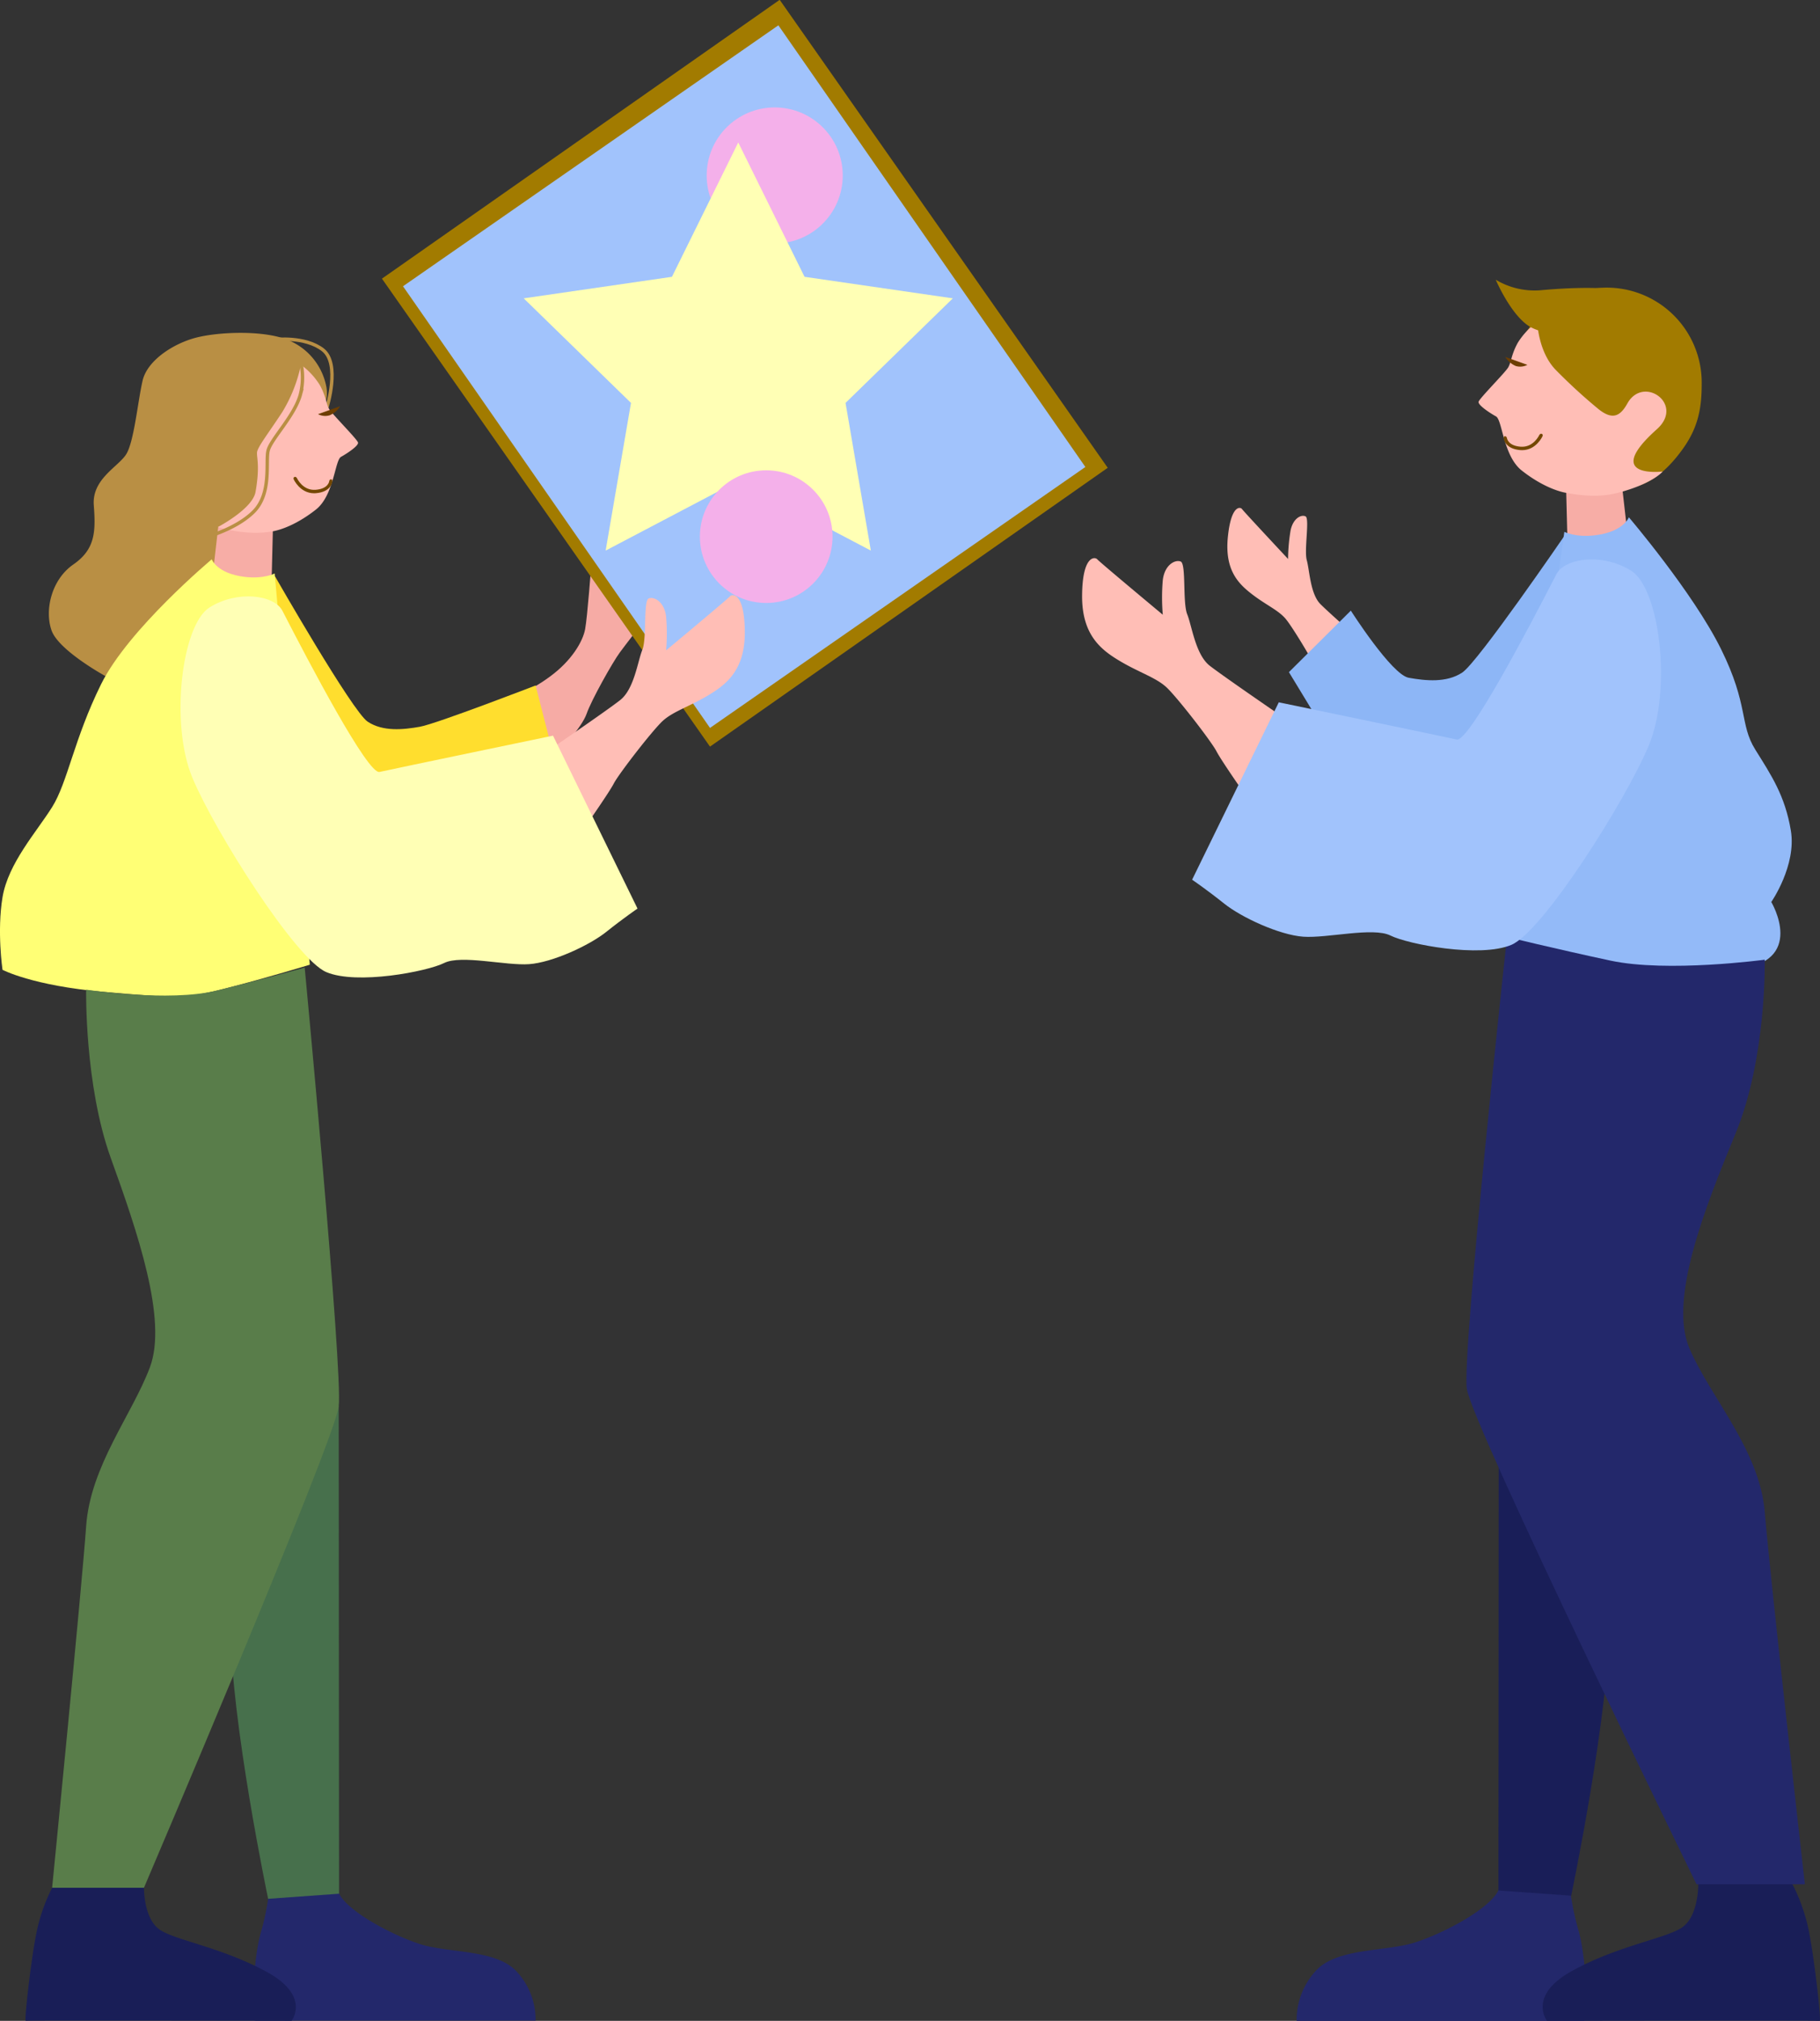 <svg id="Слой_1" data-name="Слой 1" xmlns="http://www.w3.org/2000/svg" viewBox="0 0 535.02 594.04"><rect x="0" y="0" width="535.02" height="594.04" fill="#333333" stroke="none"/><defs><style>.cls-1{fill:#a27b00;}.cls-2{fill:#ffbeb6;}.cls-3{fill:#f6aba5;}.cls-4{fill:#23286b;}.cls-5{fill:none;stroke:#b98f44;stroke-miterlimit:10;}.cls-6{fill:#ffde2e;}.cls-7{fill:#47704c;}.cls-8{fill:#b98f44;}.cls-9{fill:#f7ada6;}.cls-10{fill:#ffff75;}.cls-11{fill:#6d3e00;}.cls-12{fill:#191e57;}.cls-13{fill:#597d4a;}.cls-14{fill:#8db6f6;}.cls-15{fill:#191e58;}.cls-16{fill:#93baf8;}.cls-17{fill:#a1c3fc;}.cls-18{fill:#734700;}.cls-19{fill:#ffffb5;}.cls-20{fill:#f4b0ea;}</style></defs><title>present 2</title><path class="cls-1" d="M500.24,113c0,7.11-1.1,12.78-5.58,19-4.65,6.45-10.53,11.75-18.84,11.75-15.41,0-31.41-15.33-31.41-30.75a27.92,27.92,0,1,1,55.83,0Z"/><path class="cls-2" d="M404.72,192.51s-13.58-11.92-16.57-14.94-3.18-9.95-4-12.89.88-12.24-.35-12.88-3.7.52-4.42,4.18a53.55,53.55,0,0,0-.73,8.33s-13.09-14-13.53-14.66-3.24-1.36-4.18,8.33,3.15,13.66,7.22,16.78,7.6,4.59,9.75,7.12,9,14,9.91,16.48,5.47,10.89,5.63,11.33S404.72,192.51,404.72,192.51Z"/><path class="cls-2" d="M378.87,212s-19-13-23.22-16.28S350.39,184,349,180.57s-.25-14.87-1.92-15.51-4.75,1-5.26,5.51a59.78,59.78,0,0,0,0,10.13s-18.59-15.48-19.24-16.27-4.36-1.3-4.48,10.5,5.64,16.16,11.28,19.49,10.39,4.75,13.47,7.57,13.21,15.9,14.75,18.85,8.33,12.57,8.59,13.08S378.87,212,378.87,212Z"/><path class="cls-3" d="M154,204.54c1-2.5,1.12-.87,7.62-5.62S171.32,188.54,172,185s1.87-19.62,1.87-19.62L187.41,185s-3.09,3.94-5.21,6.81-8.34,13.94-9.75,18-8.13,11.13-8.38,11.63-10.12-7.5-10.12-7.5Z"/><path class="cls-4" d="M79.82,548.92l-1,9.25A73,73,0,0,1,76.7,568c-1.63,5.75-1.88,12.63-2.5,17.5a18.07,18.07,0,0,0,.87,8.49h82.38a20.81,20.81,0,0,0-5.38-14.24c-6-6.87-20.25-5.51-28.75-8.32s-21-9.55-23.65-14.8S79.82,548.92,79.82,548.92Z"/><path class="cls-5" d="M80.74,99.83s8.92-1.08,14.17,3,1.19,16.92,1.19,16.92Z"/><path class="cls-6" d="M78.82,171l2-1.62s22.75,39.75,27.25,42.75,10.5,2.37,15.38,1.5,34-12.13,34-12.13l5,19.5L142.7,236.79s-30.13.38-33.63,0S96.32,231,94.45,228s-15.63-34.12-15.63-34.12Z"/><path class="cls-7" d="M93.32,394.67l6.25,18.75.1,143.25-20.85,1.5s-11-52.5-11-79.5S93.32,394.67,93.32,394.67Z"/><path class="cls-8" d="M92.82,121.5s4-1.75,3.17-7.5A18.57,18.57,0,0,0,83.66,99.58c-7.17-2.5-19.5-2-26-.33s-14.34,6.58-15.75,12.67-2.5,18-4.84,21.66S27,140.83,27.57,148.5s.5,12.92-6,17.42-8.5,13.5-6.41,19.41S31,198.75,31,198.75l48.52-47Z"/><polygon class="cls-9" points="64.14 154.98 62.7 167.6 73.7 172.79 79.89 168.93 80.32 151.6 64.14 154.98"/><path class="cls-2" d="M88.46,107.23A43.6,43.6,0,0,1,83,121.1c-4,6.13-7.31,10.32-7.44,11.88s.9,4-.44,11.62c-.87,5-11.06,10.32-11.06,10.32s8.16,2.74,16.19,1.25c2.62-.48,7.31-2.19,12.62-6.38s5.57-14.5,7.38-15.5,5.19-3.25,5-4.19-7.63-8.37-8.5-9.87-.88-3.69-2.75-7.06A21,21,0,0,0,88.46,107.23Z"/><path class="cls-10" d="M62.24,164.42s-24.5,20.5-32.5,36.66-9.83,28.84-14.42,36.17S2.41,253.75.74,263.75s0,21.33,0,21.33,8.71,4.65,29.69,6.49,24.06,2,36.08-1.07,24.56-6.92,24.56-6.92l-10.33-115s-3.2,1.69-8.83,1C63.74,168.58,62.24,164.42,62.24,164.42Z"/><path class="cls-11" d="M93.49,121.75a4.57,4.57,0,0,0,3.42.33,6.7,6.7,0,0,0,3.08-2.66"/><path class="cls-5" d="M59.32,158.25s9.67-2.33,15.17-7.75,3.5-14.75,4.33-18.08,7.84-10.25,9.5-16.5a20.25,20.25,0,0,0-.58-11.75L61.91,124.83Z"/><path class="cls-12" d="M17.32,551.17l-2,3.75a52.46,52.46,0,0,0-4.5,12.75c-1.62,7.5-3.75,26.5-3.25,26.37s78.13,0,78.13,0,5.75-7.25-7.25-14.37-26.18-9.13-31.22-12.25-4.91-12.5-4.91-12.5S34.2,542.42,34.2,542,17.32,551.17,17.32,551.17Z"/><path class="cls-13" d="M25.32,290.92s-.5,28,7.25,49.5,16.75,47.5,11.5,61.5-17.51,29-18.75,46.75-10,106.25-10,106.25h27s56-131.25,57.25-141.5-10-129-10-129-11.5,3.25-25.75,6.75S25.32,290.92,25.32,290.92Z"/><path class="cls-4" d="M460.81,547.74l1,9.49A73.62,73.62,0,0,0,464,567.36c1.67,5.91,1.92,13,2.57,18a18.6,18.6,0,0,1-.9,8.71H381.17a21.33,21.33,0,0,1,5.52-14.61c6.15-7,20.77-5.66,29.5-8.53s21.6-9.81,24.26-15.19S460.81,547.74,460.81,547.74Z"/><path class="cls-14" d="M464.57,160.92l-4.7-3.39s-25.39,37.09-30,40.16-10.77,2.44-15.77,1.54-17-19.73-17-19.73l-18.2,18.08L394.34,223s30.91.38,34.5,0,13.08-5.9,15-9,16-35,16-35Z"/><path class="cls-15" d="M447,389.49l-6.41,19.23-.1,147,21.39,1.53s11.29-53.86,11.29-81.56S447,389.49,447,389.49Z"/><polygon class="cls-9" points="476.91 143.57 478.38 156.53 467.1 161.85 460.75 157.89 460.3 140.11 476.91 143.57"/><path class="cls-2" d="M451.9,94.65s.27,8.93,5.58,14.23a162.2,162.2,0,0,0,12.34,11.31c4.13,3.35,6.44,2.25,8.56-1.57,4.69-8.45,16.94.17,8.69,7.55-16.39,14.65,1.7,12.44,1.7,12.44s-2.59,3.22-11.76,5.88c-4,1.16-8.47,1.9-16.71.37-2.69-.49-7.5-2.25-12.95-6.54s-5.71-14.88-7.57-15.91-5.32-3.33-5.13-4.29,7.83-8.59,8.72-10.13.9-3.79,2.82-7.25A21.57,21.57,0,0,1,451.9,94.65Z"/><path class="cls-16" d="M478.83,152.06s18.87,22.13,27.08,38.71,5.39,22.06,10.09,29.59,8.74,13.53,10.45,23.79-5.75,21-5.75,21,10.73,17.94-10.79,19.83-29.39.7-41.72-2.47S443,275.42,443,275.42l16.87-119.08s3.29,1.73,9.07,1C477.29,156.34,478.83,152.06,478.83,152.06Z"/><path class="cls-12" d="M524.94,550.05l2,3.85A53.7,53.7,0,0,1,531.61,567c1.66,7.7,3.84,27.19,3.33,27.06s-80.15,0-80.15,0-5.9-7.44,7.44-14.75,26.86-9.36,32-12.56,5-12.83,5-12.83,8.34-12.82,8.34-13.21S524.94,550.05,524.94,550.05Z"/><path class="cls-4" d="M518.78,282.11s.59,28.82-8.55,51-19.76,48.9-13.57,63.31,20.66,29.86,22.13,48.13S530.57,553.9,530.57,553.9H498.72s-66.06-135.12-67.53-145.68S443,275.42,443,275.42s13.57,3.34,30.38,6.95S518.78,282.11,518.78,282.11Z"/><path class="cls-1" d="M478.32,86.35l3.35.34s-5.47-3.52-29.16-1.34a22.24,22.24,0,0,1-12.81-3.12s4.19,9.87,9.56,13.5,18.19,2.75,18.19,2.75Z"/><path class="cls-11" d="M449,107.25a4.58,4.58,0,0,1-3.41.34,6.74,6.74,0,0,1-3.09-2.67"/><path class="cls-17" d="M479.54,167.79c8.38,5.3,12,35,5.13,51.38s-31.12,54.64-40.36,58.57-30.43-.17-35.56-2.73-18.64.85-25.65.34-18.13-5.64-23.26-9.75-9.4-7-9.4-7l25.48-52.15s47.7,9.91,52.32,10.94c3.53.79,21.19-32.79,29.28-48.59C460,164,471.16,162.49,479.54,167.79Z"/><path class="cls-18" d="M92.34,145c-4.15,0-6-4.06-6-4.11-.28-.67.54-1,.91-.4.07.11,1.73,3.8,5.55,3.49s4-2.55,4-2.64c.16-.62,1-.57.91.1,0,.16-.29,3.18-4.88,3.54Z"/><rect class="cls-1" x="147.56" y="25.73" width="142.79" height="168" transform="translate(-23.32 145.54) rotate(-35.03)"/><rect class="cls-17" x="151.67" y="30.56" width="134.57" height="158.33" transform="matrix(0.82, -0.57, 0.57, 0.82, -23.32, 145.54)"/><path class="cls-2" d="M159.7,221.67s18.5-12.63,22.62-15.88,5.13-11.37,6.5-14.75.25-14.5,1.88-15.12,4.62,1,5.12,5.37a58,58,0,0,1,0,9.88s18.13-15.09,18.75-15.86,4.25-1.27,4.38,10.23-5.5,15.75-11,19-10.13,4.63-13.13,7.38-12.87,15.5-14.37,18.37-8.13,12.25-8.38,12.75S159.7,221.67,159.7,221.67Z"/><path class="cls-19" d="M61.57,178.58c-8.16,5.17-11.66,34.16-5,50.08s30.34,53.26,39.34,57.09,29.66-.17,34.66-2.67,18.17.84,25,.34,17.67-5.5,22.67-9.5,9.17-6.84,9.17-6.84l-24.84-50.83s-46.5,9.67-51,10.67c-3.44.76-20.65-32-28.54-47.36C80.62,174.84,69.74,173.42,61.57,178.58Z"/><path class="cls-18" d="M447.45,132.33c4.15,0,6-4.07,6-4.11.29-.68-.53-1-.9-.41-.08.11-1.73,3.8-5.55,3.5s-4-2.56-4.05-2.65c-.16-.61-1-.56-.92.1,0,.17.3,3.18,4.89,3.55Z"/><circle class="cls-20" cx="227.74" cy="51.58" r="20"/><polygon class="cls-19" points="217.02 41.88 236.51 81.37 280.1 87.7 248.56 118.44 256 161.85 217.02 141.36 178.04 161.85 185.49 118.44 153.95 87.7 197.53 81.37 217.02 41.88"/><circle class="cls-20" cx="225.24" cy="157.75" r="19.5"/></svg>